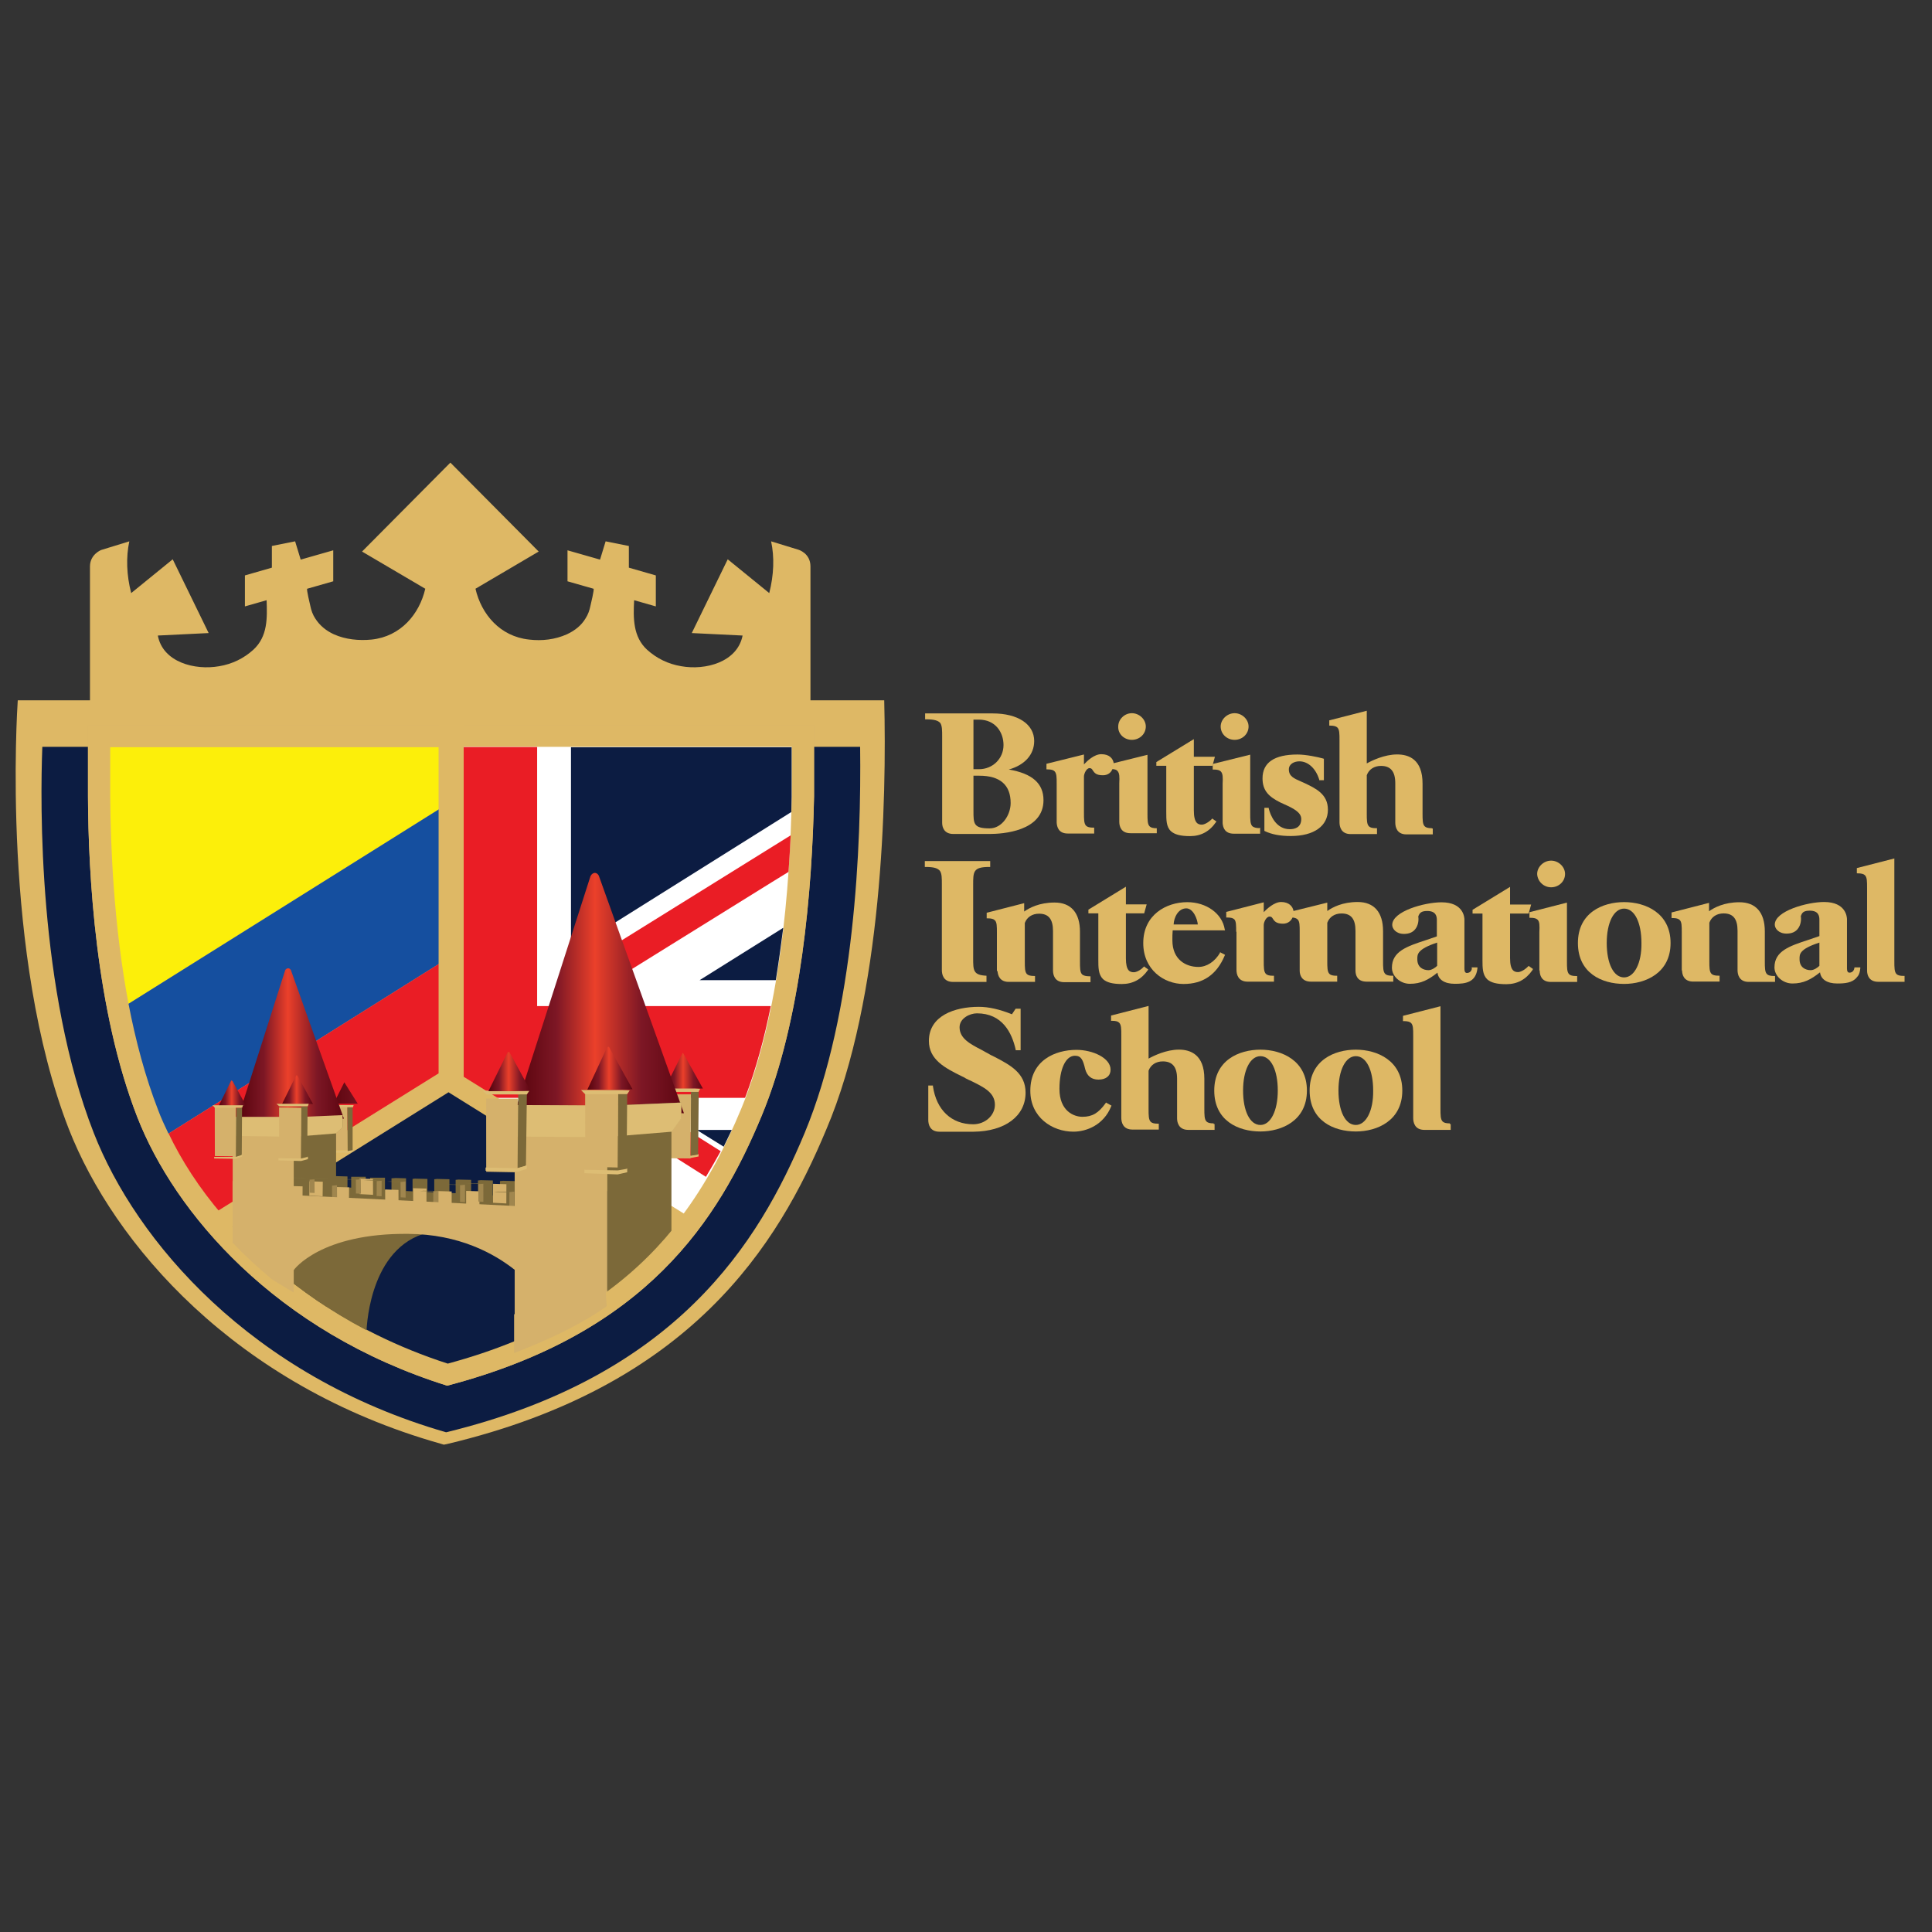 <svg xmlns="http://www.w3.org/2000/svg" xmlns:xlink="http://www.w3.org/1999/xlink" id="Capa_1" x="0px" y="0px" viewBox="0 0 500 500" style="enable-background:new 0 0 500 500;" xml:space="preserve"><rect x="0" y="0" width="500" height="500" fill="#333333" stroke="none"/><style type="text/css">	.st0{fill:#DEB865;}	.st1{fill:#0C1C42;}	.st2{fill:#D5B16B;}	.st3{fill:#FFFFFF;}	.st4{fill:#EA1D25;}	.st5{fill:#FCEF0A;}	.st6{fill:#154F9F;}	.st7{clip-path:url(#SVGID_00000043434526309976825980000017971589289856755368_);}	.st8{fill:#DDBD74;}	.st9{fill:#7C6939;}	.st10{fill:url(#SVGID_00000133508622197992204790000011368975597865883548_);}	.st11{clip-path:url(#SVGID_00000121244319167423899020000011747264202316371133_);}	.st12{fill-rule:evenodd;clip-rule:evenodd;fill:#D5B16B;}	.st13{fill:url(#SVGID_00000082361372477091593440000001378620670846285503_);}	.st14{clip-path:url(#SVGID_00000090283156975878700440000010059084350895274678_);}	.st15{fill:url(#SVGID_00000067921787632226795630000001953015296564617870_);}	.st16{fill:url(#SVGID_00000142898737761600371950000017414854972262708145_);}	.st17{clip-path:url(#SVGID_00000166665969963293153770000005676794877143835811_);}	.st18{fill:#F7A31B;}	.st19{fill:#F38820;}	.st20{fill:#A0864E;}	.st21{fill:#82703D;}	.st22{clip-path:url(#SVGID_00000002345500713790389080000013618683132779194799_);}	.st23{clip-path:url(#SVGID_00000159469587160225832360000009010441972867040427_);}	.st24{fill:url(#SVGID_00000007419192602881419140000011824844473913988011_);}	.st25{clip-path:url(#SVGID_00000160899725449823641100000012521805781704546236_);}	.st26{fill:url(#SVGID_00000119093061424649733430000015885084552046598311_);}	.st27{clip-path:url(#SVGID_00000114788261605192674510000001880890580528488834_);}	.st28{fill:url(#SVGID_00000128448713118252957990000000011049315916001455_);}	.st29{fill:url(#SVGID_00000033357010471501952200000017388786249308060590_);}</style><g>	<g transform="matrix(0.802,0,0,0.802,3222.3,491.853)">		<path class="st0" d="M-3732.5-387.3h-23.8v-43.2c0-4.3-3.9-5.4-3.9-5.4l-8.8-2.7c1.1,5.1,0.9,10.8-0.6,16.7l-13.4-10.9l-11.6,23.8   l16.4,0.8c-1.7,8.6-12,11.3-19.8,9.9c-4.2-0.7-7.9-2.5-11-5.3c-4.6-4.2-4.5-10.3-4.2-16l7,2v-10l-8.7-2.5v-7l-7.5-1.5l-1.8,5.9   l-10.5-3v10l8.4,2.4c0.3,0.1-0.9,5.1-1,5.5c-0.3,1.5-0.8,2.9-1.6,4.1c-1.3,2.2-3.4,3.9-6,5.1c-3.8,1.7-8,2.2-12.2,1.7   c-9.4-1-15.4-8.2-17.3-16.4l20.4-12l-28.5-28.7l-28.5,28.7l20.4,12c-1.9,8.2-7.9,15.4-17.3,16.4c-4.1,0.4-8.4,0-12.2-1.7   c-2.6-1.2-4.6-2.9-6-5.1c-0.8-1.2-1.3-2.6-1.6-4.1c-0.1-0.4-1.3-5.4-1-5.5c0,0,8.4-2.4,8.4-2.4v-10l-10.5,3l-1.8-5.9l-7.5,1.5v7   l-8.7,2.5v10l7-2c0.2,5.7,0.4,11.7-4.3,16c-3.1,2.8-6.8,4.6-11,5.3c-7.9,1.4-18.2-1.3-19.8-9.9l16.4-0.8l-11.6-23.8l-13.4,10.9   c-1.5-5.8-1.7-11.6-0.6-16.7l-9.1,2.8c0,0-3.6,1.4-3.6,5.3v43.2h-23.3c-0.2,3.1-5.4,82.2,16.5,138.4   c14.4,36.7,53.4,82.7,120,101.5l1,0.3l1-0.2c78.8-18.7,106.8-64.1,122.4-101.5C-3733-291.4-3731.7-355.7-3732.5-387.3"></path>	</g>	<g transform="matrix(0.802,0,0,0.802,3101.14,355.358)">		<path class="st1" d="M-3722.8,19.1c-63.1-18.2-100.1-61.8-113.7-96.6c-18-46-17.3-106.5-16.6-124.6h263.9   c0.4,31.6-1.7,85.6-17.9,124.6C-3621.9-42-3648.4,1-3722.8,19.1"></path>	</g>	<g transform="matrix(0.802,0,0,0.802,3202.86,521.338)">		<path class="st2" d="M-3730.9-393.1v-23h-234.3v23c0.1,25.3,2.5,69.1,15.9,103.5c12,30.8,44.5,69.3,100,86.7   c64.4-16.9,87.5-53.4,101.5-87.1C-3734.9-321-3731.5-363.3-3730.9-393.1L-3730.9-393.1z"></path>	</g>	<g transform="matrix(0.802,0,0,0.802,3202.86,521.338)">		<path class="st0" d="M-3730.9-393.1v-23h-234.3v23c0.1,25.3,2.5,69.1,15.9,103.5c12,30.8,44.5,69.3,100,86.7   c64.4-16.9,87.5-53.4,101.5-87.1C-3734.9-321-3731.5-363.3-3730.9-393.1L-3730.9-393.1z"></path>	</g>	<g transform="matrix(0.802,0,0,0.802,3105.33,394.738)">		<path class="st3" d="M-3723.2-142.7l70.5,43.9c8.8-11.5,15-23.8,19.9-35.6c12.5-30.1,15.8-71.4,16.3-100.8l0-1.5v-14.5h-106.7   V-142.7z"></path>	</g>	<g transform="matrix(0.802,0,0,0.802,3126.46,456.786)">		<path class="st4" d="M-3724.9-328.5h-24.8v108.4l7.7,4.8h84.1c3.5-9.2,6.2-19.2,8.3-29.6h-75.4V-328.5z"></path>	</g>	<g transform="matrix(0.802,0,0,0.802,3135.7,355.472)">		<path class="st1" d="M-3725.6-136.6l71.1-44.6c0-1.7,0.1-3.3,0.1-4.9l0-1.5v-14.5h-71.2V-136.6z"></path>	</g>	<g transform="matrix(0.802,0,0,0.802,3135.78,383.4)">		<path class="st4" d="M-3725.6-164.5v2.8h13.7l51.2-31.8l5.2-3.2c0.3-4,0.5-7.9,0.7-11.8l-5.8,3.6L-3725.6-164.5z"></path>	</g>	<g transform="matrix(0.802,0,0,0.802,3192.32,407.653)">		<path class="st1" d="M-3730.1-192c0.9-5.6,1.7-11.3,2.4-16.9l-27,16.9H-3730.1z"></path>	</g>	<g transform="matrix(0.802,0,0,0.802,3170.49,470.875)">		<path class="st1" d="M-3728.4-222.5l8.7,5.4c0.9-1.8,1.7-3.6,2.6-5.4H-3728.4z"></path>	</g>	<g transform="matrix(0.7,-0.391,-0.391,-0.7,3174.68,476.09)">		<path class="st4" d="M-3153.5,2006.5c2.8,1.6,5.5,3.2,8.2,4.9l-8.6,15.8l-15.6,8.8L-3153.5,2006.5z"></path>	</g>	<g transform="matrix(0.802,0,0,0.802,3165.65,492.049)">		<path class="st1" d="M-3728-220.2l-74.6-46.5l-72.8,45.4c16.2,19.1,40.2,37.3,72.7,47.8c15.2-4.1,28.5-9.6,40.1-16.3   c0.1-0.1,0.3-0.2,0.4-0.2c0.3-0.2,0.6-0.4,0.9-0.6C-3746.9-199.2-3736.2-209.4-3728-220.2"></path>	</g>	<g transform="matrix(0.802,0,0,0.802,3008.36,429.317)">		<path class="st5" d="M-3715.5-294.3v16.1c0.1,15.8,1.1,41.4,5.9,66.8l101.5-63.6v-19.2H-3715.5z"></path>	</g>	<g transform="matrix(0.802,0,0,0.802,3021.59,379.354)">		<path class="st6" d="M-3716.5-114.7c0.9,2.4,2,4.8,3.2,7.3c0,0,0,0.1,0.1,0.2l88.6-55.6v-49.9l-101.5,63.6   C-3723.8-137.2-3720.7-125.5-3716.5-114.7"></path>	</g>	<g transform="matrix(0.802,0,0,0.802,3039.43,417.339)">		<path class="st4" d="M-3717.9-128.1l71.1-44.3v-37.8l-88.6,55.6C-3731.3-146-3725.5-136.9-3717.9-128.1"></path>	</g>	<g transform="matrix(0.802,0,0,0.802,3106.01,394.718)">		<path class="st0" d="M-3723.2-144.7v-113.4h-8.1v112.3l-72.9,45.4c1.5,1.8,3,3.6,4.6,5.3l71.5-44.6l73.5,45.8   c1.5-1.8,2.9-3.6,4.3-5.5L-3723.2-144.7z"></path>	</g>	<g transform="matrix(0.802,0,0,0.802,2775.33,49.376)">		<g>			<defs>				<path id="SVGID_1_" d="M-3424.8,179.5v14.7l0,1.5c0.1,23.2,2.2,67.2,15.4,101.2c11.2,28.5,41.6,65,93.6,81.9     c27.1-7.4,48.2-18.8,64.3-34.8c15.9-15.8,24.6-33.7,30.4-47.6c12.5-30.1,15.8-71.4,16.3-100.8l0-2.2v-13.8H-3424.8z"></path>			</defs>			<clipPath id="SVGID_00000025437340075464781350000003966228136647514275_">				<use xlink:href="#SVGID_1_" style="overflow:visible;"></use>			</clipPath>			<g style="clip-path:url(#SVGID_00000025437340075464781350000003966228136647514275_);">				<g transform="matrix(1,0,0,1,480.812,529.32)">					<path class="st8" d="M-3727.6-218.1v0.7l9.1,0.2l2.6-0.5v-0.8h-0.2v0.1l-2.4,0.4L-3727.6-218.1z"></path>				</g>				<g transform="matrix(1,0,0,1,428.719,565.864)">					<path class="st9" d="M-3724.3-241.5l1.2,0.1v-4.9l-3.8-0.1l-1,0.1v4.7l-2.3-0.1v-4.8l-3.9-0.1l-0.9,0.1v4.5l-3.6-0.2l1.4,0.1      v-4.6l-4.1-0.1l-0.9,0.1v4.3l-3.4-0.2l1.4,0.1v-4.4l-4-0.1l-0.9,0.1v4.2l-2.2-0.1v-4.2l-4.1-0.1l-0.7,0.1v4l-2.1-0.1v-4.1      l-3.3-0.1l-1.4,0.1v3.8l-2.1-0.1v-3.9l-3.1,0l-1.7,0v3.6l-2-0.1l0.6,0v-3.8l-3.3,0l-1.4,0v3.5l-2.3-0.1l1.1,0.1v-3.6l-3.6-0.1      l-1.2,0.1v3.4l-2.4-0.1v29.4l11.8-0.7c0,0,4.2-17.3,18.6-18h1.7c24.8,0.2,36.2,16.5,36.2,16.5l0.2-23.9L-3724.3-241.5z"></path>				</g>				<g transform="matrix(1,0,0,1,365.518,527.363)">					<path class="st8" d="M-3720.2-217.5v0.5l6.5,0l1.7-0.4v-0.5h-0.2v0.1l-1.6,0.3L-3720.2-217.5z"></path>				</g>			</g>		</g>	</g>	<g transform="matrix(6.933,0,0,-6.933,3068.22,455.493)">					<linearGradient id="SVGID_00000098915826132532230490000003108908560084184729_" gradientUnits="userSpaceOnUse" x1="-555.456" y1="-60.822" x2="-554.104" y2="-60.822" gradientTransform="matrix(4.8 0 0 -4.592 2235.762 -254.398)">			<stop offset="0" style="stop-color:#56020B"></stop>			<stop offset="0.25" style="stop-color:#7D1725"></stop>			<stop offset="0.52" style="stop-color:#EB402A"></stop>			<stop offset="0.75" style="stop-color:#7D1725"></stop>			<stop offset="1" style="stop-color:#5E0612"></stop>		</linearGradient>		<path style="fill:url(#SVGID_00000098915826132532230490000003108908560084184729_);" d="M-429.7,25.3l-0.4-0.8h0.6l0.3,0   L-429.7,25.3C-429.7,25.3-429.7,25.3-429.7,25.3C-429.7,25.3-429.7,25.3-429.7,25.3z"></path>	</g>	<g transform="matrix(0.802,0,0,0.802,2775.33,49.376)">		<g>			<defs>				<path id="SVGID_00000135673012883239810560000013287588632404308625_" d="M-3424.8,179.5v14.7l0,1.5     c0.1,23.2,2.2,67.2,15.4,101.2c11.2,28.5,41.6,65,93.6,81.9c27.1-7.4,48.2-18.8,64.3-34.8c15.9-15.8,24.6-33.7,30.4-47.6     c12.5-30.1,15.8-71.4,16.3-100.8l0-2.2v-13.8H-3424.8z"></path>			</defs>			<clipPath id="SVGID_00000044895457670908712910000014735868672218476435_">				<use xlink:href="#SVGID_00000135673012883239810560000013287588632404308625_" style="overflow:visible;"></use>			</clipPath>			<g style="clip-path:url(#SVGID_00000044895457670908712910000014735868672218476435_);">				<g transform="matrix(0.001,1,1,-0.001,376.873,515.996)">											<rect x="-220.3" y="-3721" transform="matrix(5.180563e-05 1 -1 5.180563e-05 -3945.294 -3510.731)" class="st12" width="6.2" height="-14.1"></rect>				</g>				<g transform="matrix(1,0,0,1,372.279,527.182)">					<path class="st9" d="M-3720.7-231.4l1.7,0l0,13.8l-1.6,0.3"></path>				</g>				<g transform="matrix(1,0,0,1,373.205,511.434)">					<path class="st8" d="M-3719.6-216.4h-8.9l0.8,0.7l6.2,0l1.7,0L-3719.6-216.4z"></path>				</g>			</g>		</g>	</g>			<linearGradient id="SVGID_00000052818759073030975260000008614926228515361162_" gradientUnits="userSpaceOnUse" x1="172.061" y1="277.263" x2="182.011" y2="277.263">		<stop offset="0" style="stop-color:#56020B"></stop>		<stop offset="0.25" style="stop-color:#7D1725"></stop>		<stop offset="0.476" style="stop-color:#EB402A"></stop>		<stop offset="0.75" style="stop-color:#7D1725"></stop>		<stop offset="1" style="stop-color:#5E0612"></stop>	</linearGradient>	<path style="fill:url(#SVGID_00000052818759073030975260000008614926228515361162_);" d="M176.5,272.8l-4.5,9l6.3,0l3.6-0.1l-5-9  c0,0-0.1-0.2-0.3-0.2C176.6,272.6,176.5,272.8,176.5,272.8z"></path>	<g transform="matrix(0.802,0,0,0.802,2775.33,49.376)">		<g>			<defs>				<path id="SVGID_00000175282271876610723830000016816365031769650847_" d="M-3424.8,179.5v14.7l0,1.5     c0.1,23.2,2.2,67.2,15.4,101.2c11.2,28.5,41.6,65,93.6,81.9c27.1-7.4,48.2-18.8,64.3-34.8c15.9-15.8,24.6-33.7,30.4-47.6     c12.5-30.1,15.8-71.4,16.3-100.8l0-2.2v-13.8H-3424.8z"></path>			</defs>			<clipPath id="SVGID_00000069360084124838708060000008833703257568692618_">				<use xlink:href="#SVGID_00000175282271876610723830000016816365031769650847_" style="overflow:visible;"></use>			</clipPath>			<g style="clip-path:url(#SVGID_00000069360084124838708060000008833703257568692618_);">				<g transform="matrix(0.001,1,1,-0.001,497.403,512.527)">					<path class="st2" d="M-224.7-3743.8l20.6,0l0.1,8.9l-20.7,0.2L-224.7-3743.8z"></path>				</g>				<g transform="matrix(1,0,0,1,490.665,528.883)">					<path class="st9" d="M-3728.2-238.2l2.5,0l-0.2,20.3l-2.4,0.4"></path>				</g>				<g transform="matrix(1,0,0,1,492.008,505.791)">					<path class="st8" d="M-3728.3-216.1l-11.4,0l1.1,1.1l9,0l2.5,0l0.5-1L-3728.3-216.1z"></path>				</g>				<g transform="matrix(1,0,0,1,355.84,593.425)">					<path class="st9" d="M-3719.6-294.6h-2v70.6h0.1l13.6-12.2v-53.1l2.1-2v-3.6L-3719.6-294.6z"></path>				</g>			</g>		</g>	</g>			<linearGradient id="SVGID_00000154384914269123457320000009857287805460138373_" gradientUnits="userSpaceOnUse" x1="133.036" y1="257.212" x2="177.02" y2="257.212">		<stop offset="0" style="stop-color:#56020B"></stop>		<stop offset="0.25" style="stop-color:#7D1725"></stop>		<stop offset="0.476" style="stop-color:#EB402A"></stop>		<stop offset="0.75" style="stop-color:#7D1725"></stop>		<stop offset="1" style="stop-color:#5E0612"></stop>	</linearGradient>	<path style="fill:url(#SVGID_00000154384914269123457320000009857287805460138373_);" d="M152.8,226.8L133,288.4l28,0l16-0.3  l-22-61.4c0,0-0.3-0.8-1.1-0.8C153.1,226,152.8,226.8,152.8,226.8z"></path>			<linearGradient id="SVGID_00000032633237096228177060000000344168165637547964_" gradientUnits="userSpaceOnUse" x1="61.446" y1="270.097" x2="88.884" y2="270.097">		<stop offset="0" style="stop-color:#56020B"></stop>		<stop offset="0.25" style="stop-color:#7D1725"></stop>		<stop offset="0.476" style="stop-color:#EB402A"></stop>		<stop offset="0.75" style="stop-color:#7D1725"></stop>		<stop offset="1" style="stop-color:#5E0612"></stop>	</linearGradient>	<path style="fill:url(#SVGID_00000032633237096228177060000000344168165637547964_);" d="M73.8,251.1l-12.3,38.5l17.5,0l10-0.1  l-13.7-38.4c0,0-0.2-0.5-0.7-0.5C74,250.6,73.8,251.1,73.8,251.1z"></path>	<g transform="matrix(0.802,0,0,0.802,2775.33,49.376)">		<g>			<defs>				<path id="SVGID_00000000193033475447106700000003050868216423555744_" d="M-3424.8,179.5v14.7l0,1.5     c0.1,23.2,2.2,67.2,15.4,101.2c11.2,28.5,41.6,65,93.6,81.9c27.1-7.4,48.2-18.8,64.3-34.8c15.9-15.8,24.6-33.7,30.4-47.6     c12.5-30.1,15.8-71.4,16.3-100.8l0-2.2v-13.8H-3424.8z"></path>			</defs>			<clipPath id="SVGID_00000144330282850386991520000010130293357217251735_">				<use xlink:href="#SVGID_00000000193033475447106700000003050868216423555744_" style="overflow:visible;"></use>			</clipPath>			<g style="clip-path:url(#SVGID_00000144330282850386991520000010130293357217251735_);">				<g transform="matrix(1,0,0,1,353.743,521.272)">					<path class="st8" d="M-3719.5-222.4h2l13.8-0.6v3.9l-2.1,2l-13.7,1.1V-222.4z"></path>				</g>				<g transform="matrix(1,0,0,1,353.743,547.788)">					<path class="st9" d="M-3719.5-176.3l23.5-3c0,0,0.3-25.8,18.1-31.8l7.9-5.7c0,0-21.4-1.8-22.6-1.9c-1.1-0.1-14.4-0.7-15.8,0      c-1.4,0.7-11,4.4-11,4.4V-176.3z"></path>				</g>				<g transform="matrix(-0.999,-0.05,-0.05,0.999,432.022,540.72)">					<path class="st18" d="M3726.6-25.4l4,0l0.3-5.9l-4-0.1L3726.6-25.4z"></path>				</g>				<g transform="matrix(0.987,-0.158,-0.158,-0.987,431.877,541.164)">					<path class="st19" d="M-3642.8,806.1l0.7,0l3.3-0.6l0-0.1L-3642.8,806.1z"></path>				</g>				<g transform="matrix(-0.999,-0.049,-0.049,0.999,353.213,538.277)">					<path class="st2" d="M3721.3-30.2l4.3,0l0.2-4.4l-4.3-0.1L3721.3-30.2z"></path>				</g>				<g transform="matrix(-0.999,-0.054,-0.054,0.999,361.073,538.444)">					<path class="st2" d="M3721.9-13l4.3,0l0.2-4.6l-4.3-0.1L3721.9-13z"></path>				</g>				<g transform="matrix(-0.999,-0.049,-0.049,0.999,369.202,538.752)">					<path class="st2" d="M3722.3-30l4.3,0l0.2-4.7l-4.3-0.1L3722.3-30z"></path>				</g>				<g transform="matrix(-0.999,-0.053,-0.053,0.999,378.217,538.894)">					<path class="st2" d="M3723-17.6l4.3,0l0.3-5l-4.3-0.1L3723-17.6z"></path>				</g>				<g transform="matrix(-0.999,-0.053,-0.053,0.999,387.221,539.152)">					<path class="st2" d="M3723.6-14.1l4.3,0l0.3-5.2l-4.3-0.1L3723.6-14.1z"></path>				</g>				<g transform="matrix(-0.999,-0.051,-0.051,0.999,396.376,539.392)">					<path class="st2" d="M3724.1-21.9l4.3,0l0.3-5.5l-4.3-0.1L3724.1-21.9z"></path>				</g>				<g transform="matrix(-0.999,-0.053,-0.053,0.999,405.49,539.618)">					<path class="st2" d="M3724.7-13.6l4.3,0l0.3-5.6l-4.3-0.1L3724.7-13.6z"></path>				</g>				<g transform="matrix(-0.999,-0.052,-0.052,0.999,414.875,539.861)">					<path class="st2" d="M3725.3-17.3l4.3,0l0.3-5.9l-4.3-0.1L3725.3-17.3z"></path>				</g>				<g transform="matrix(-0.999,-0.052,-0.052,0.999,424.033,540.107)">					<path class="st2" d="M3725.9-19.6l4.3,0l0.3-6.1l-4.3-0.1L3725.9-19.6z"></path>				</g>				<g transform="matrix(0.997,-0.072,-0.072,-0.997,357.367,538.577)">					<path class="st20" d="M-3694,486.9l1.6,0l-0.3-4.4l-1.6,0.2L-3694,486.9z"></path>				</g>				<g transform="matrix(0.997,-0.072,-0.072,-0.997,365.186,538.753)">					<path class="st20" d="M-3694.7,485.2l1.6,0l-0.3-4.6l-1.6,0.2L-3694.7,485.2z"></path>				</g>				<g transform="matrix(0.997,-0.072,-0.072,-0.997,373.339,539.053)">					<path class="st20" d="M-3695,487.5l1.6,0l-0.3-4.7l-1.6,0.2L-3695,487.5z"></path>				</g>				<g transform="matrix(0.997,-0.078,-0.078,-0.997,382.292,539.217)">					<path class="st20" d="M-3692.6,509.2l1.6,0l-0.4-5l-1.6,0.2L-3692.6,509.2z"></path>				</g>				<g transform="matrix(0.998,-0.067,-0.067,-0.998,391.326,539.446)">					<path class="st20" d="M-3698.6,468.4l1.6,0l-0.3-5.2l-1.6,0.2L-3698.6,468.4z"></path>				</g>				<g transform="matrix(0.997,-0.073,-0.073,-0.997,400.457,539.695)">					<path class="st20" d="M-3696.6,488.2l1.6,0l-0.4-5.4l-1.6,0.2L-3696.6,488.2z"></path>				</g>				<g transform="matrix(0.997,-0.073,-0.073,-0.997,409.549,539.928)">					<path class="st20" d="M-3696.9,490.4l1.6,0l-0.4-5.6l-1.6,0.2L-3696.9,490.4z"></path>				</g>				<g transform="matrix(0.998,-0.07,-0.07,-0.998,418.928,540.16)">					<path class="st20" d="M-3698.9,479.5l1.6,0l-0.4-5.8l-1.6,0.2L-3698.9,479.5z"></path>				</g>				<g transform="matrix(0.998,-0.064,-0.064,-0.998,428.198,540.39)">					<path class="st20" d="M-3702.6,455.2l1.6,0l-0.4-6.1l-1.6,0.2L-3702.6,455.2z"></path>				</g>				<g transform="matrix(-1,-0.02,-0.02,1,352.977,538.355)">					<path class="st21" d="M3717.2-145.5l4.4,0l1.4,0.1l-4.3,0L3717.2-145.5z"></path>				</g>				<g transform="matrix(0.996,-0.092,-0.092,-0.996,423.861,540.507)">					<path class="st21" d="M-3688.3,559l1.2,0l4.6-0.5l-1.6,0L-3688.3,559z"></path>				</g>				<g transform="matrix(0.998,-0.07,-0.07,-0.998,419.15,539.992)">					<path class="st21" d="M-3699.1,479.4l1.6,0l-4.7,0.4l-1.1,0L-3699.1,479.4z"></path>				</g>				<g transform="matrix(0.997,-0.073,-0.073,-0.997,409.772,539.752)">					<path class="st21" d="M-3697.1,490.3l1.6,0l-4.8,0.4l-1,0L-3697.1,490.3z"></path>				</g>				<g transform="matrix(0.997,-0.073,-0.073,-0.997,400.671,539.521)">					<path class="st21" d="M-3696.8,488l1.6,0l-4.7,0.4l-1.2,0L-3696.8,488z"></path>				</g>				<g transform="matrix(0.998,-0.067,-0.067,-0.998,391.516,539.285)">					<path class="st21" d="M-3698.8,468.2l1.6,0l-5,0.4l-0.9,0L-3698.8,468.2z"></path>				</g>				<g transform="matrix(0.997,-0.078,-0.078,-0.997,382.501,539.03)">					<path class="st21" d="M-3692.8,509.1l1.6,0l-4.1,0.4l-1.7,0.1L-3692.8,509.1z"></path>				</g>				<g transform="matrix(0.997,-0.072,-0.072,-0.997,373.522,538.881)">					<path class="st21" d="M-3695.2,487.3l1.6,0l-3.7,0.3l-2.1,0.1L-3695.2,487.3z"></path>				</g>				<g transform="matrix(1,0.027,0.027,-1,360.788,538.48)">					<path class="st21" d="M-3724.4,119.2l4.3,0l1.6,0.2l-4.1-0.1L-3724.4,119.2z"></path>				</g>				<g transform="matrix(1,0,0,1,424.877,600.394)">					<path class="st2" d="M-3724-305.3v5.1l4.7,4.5v22.9l-71.3-3.5v-25.2h-22.8v3.4l3.1,3v64.6h19.7v-21.6c0.1-0.2,8.7-12,37-11.7      c16.3,0.1,27.6,6.3,34.3,11.6v27.3l29.9,0v-80.3H-3724z"></path>				</g>				<g transform="matrix(1,0,0,1,465.055,593.495)">					<path class="st9" d="M-3726.6-298.4h-3v75h0.1l20.6-4.7v-61.8l3.1-4.3v-5.1L-3726.6-298.4z"></path>				</g>				<g transform="matrix(1,0,0,1,461.858,521.126)">					<path class="st8" d="M-3726.4-226l2.7,0l21.2-0.9v5.1l-3.1,4.3l-20.7,1.7L-3726.4-226z"></path>				</g>				<g transform="matrix(1,0,0,1,461.858,519.191)">					<path class="st8" d="M-3726.4-221.6v-2.4l-34.6-0.2v5.1l4.7,5.1l29.9,0.2L-3726.4-221.6z"></path>				</g>				<g transform="matrix(1,0,0,1,353.743,521.978)">					<path class="st8" d="M-3719.5-223.1h-22.8v3.4l3.1,2.7l19.7,0.3V-223.1v6.4"></path>				</g>			</g>		</g>	</g>	<g transform="matrix(0.802,0,0,0.802,2775.33,49.376)">		<g>			<defs>				<path id="SVGID_00000116946563160194204570000015031723977880203701_" d="M-3424.8,179.5v14.7l0,1.5     c0.1,23.2,2.2,67.2,15.4,101.2c11.2,28.5,41.6,65,93.6,81.9c27.1-7.4,48.2-18.8,64.3-34.8c15.9-15.8,24.6-33.7,30.4-47.6     c12.5-30.1,15.8-71.4,16.3-100.8l0-2.2v-13.8H-3424.8z"></path>			</defs>			<clipPath id="SVGID_00000065045194501720135820000000749459900520434570_">				<use xlink:href="#SVGID_00000116946563160194204570000015031723977880203701_" style="overflow:visible;"></use>			</clipPath>			<g style="clip-path:url(#SVGID_00000065045194501720135820000000749459900520434570_);">				<g transform="matrix(0.001,1,1,-0.001,438.888,514.608)">					<path class="st2" d="M-225.4-3742.3l23.6,0l0.2,10l-23.8,0.2L-225.4-3742.3z"></path>				</g>				<g transform="matrix(1,0,0,1,430.904,506.781)">					<path class="st9" d="M-3724.4-191.4l2.7-0.8l0.3-23l-2.8,0"></path>				</g>				<g transform="matrix(1,0,0,1,432.615,506.795)">					<path class="st8" d="M-3724.5-216.4l-12.9,0l1.3,1.2l10.2,0l2.8,0l0.8-1.2L-3724.5-216.4z"></path>				</g>				<g transform="matrix(1,0,0,1,420.179,533.714)">					<path class="st8" d="M-3723.7-218.5l10,0.2l2.7-0.8v-0.1h0.3v1.1l-2.9,0.9l-10.4-0.3v-1l0.3-0.1V-218.5z"></path>				</g>			</g>		</g>	</g>	<g transform="matrix(0.802,0,0,0.802,2775.33,49.376)">		<g>			<defs>				<path id="SVGID_00000008837276872770778420000003198432103066314419_" d="M-3424.8,179.5v14.7l0,1.5     c0.1,23.2,2.2,67.2,15.4,101.2c11.2,28.5,41.6,65,93.6,81.9c27.1-7.4,48.2-18.8,64.3-34.8c15.9-15.8,24.6-33.7,30.4-47.6     c12.5-30.1,15.8-71.4,16.3-100.8l0-2.2v-13.8H-3424.8z"></path>			</defs>			<clipPath id="SVGID_00000054242888797585209140000002559915246624663198_">				<use xlink:href="#SVGID_00000008837276872770778420000003198432103066314419_" style="overflow:visible;"></use>			</clipPath>			<g style="clip-path:url(#SVGID_00000054242888797585209140000002559915246624663198_);">				<g transform="matrix(0.001,1,1,-0.001,473.641,514.65)">					<path class="st2" d="M-227.9-3745.1l24.4,0l0.3,10.5l-24.7,0.2L-227.9-3745.1z"></path>				</g>				<g transform="matrix(1,0,0,1,465.58,534.106)">					<path class="st9" d="M-3726.6-242.7l2.9,0l-0.2,24.2l-2.8,0.5"></path>				</g>				<g transform="matrix(1,0,0,1,467.187,506.593)">					<path class="st8" d="M-3726.7-216.4l-13.5,0l1.3,1.3l10.7,0l2.9,0l0.8-1.2L-3726.7-216.4z"></path>				</g>				<g transform="matrix(1,0,0,1,454.188,535.013)">					<path class="st8" d="M-3725.9-219.1v-0.1l-0.2,0.1v1.1l10.7,0.4l3.1-0.7v-1.2h-0.2v0.1l-2.8,0.5L-3725.9-219.1z"></path>				</g>			</g>		</g>	</g>			<linearGradient id="SVGID_00000176026296640345241610000001943532027166896780_" gradientUnits="userSpaceOnUse" x1="56.58" y1="282.815" x2="63.686" y2="282.815">		<stop offset="0" style="stop-color:#56020B"></stop>		<stop offset="0.25" style="stop-color:#7D1725"></stop>		<stop offset="0.476" style="stop-color:#EB402A"></stop>		<stop offset="0.75" style="stop-color:#7D1725"></stop>		<stop offset="1" style="stop-color:#5E0612"></stop>	</linearGradient>	<path style="fill:url(#SVGID_00000176026296640345241610000001943532027166896780_);" d="M59.8,279.7l-3.2,6.5l4.5,0l2.6,0  l-3.5-6.4c0,0-0.1-0.1-0.2-0.1C59.8,279.5,59.8,279.7,59.8,279.7z"></path>	<g transform="matrix(0.802,0,0,0.802,2775.33,49.376)">		<g>			<defs>				<path id="SVGID_00000015335389039002936670000016566414250070521738_" d="M-3424.8,179.5v14.7l0,1.5     c0.1,23.2,2.2,67.2,15.4,101.2c11.2,28.5,41.6,65,93.6,81.9c27.1-7.4,48.2-18.8,64.3-34.8c15.9-15.8,24.6-33.7,30.4-47.6     c12.5-30.1,15.8-71.4,16.3-100.8l0-2.2v-13.8H-3424.8z"></path>			</defs>			<clipPath id="SVGID_00000119840574542252964600000009360181343722246829_">				<use xlink:href="#SVGID_00000015335389039002936670000016566414250070521738_" style="overflow:visible;"></use>			</clipPath>			<g style="clip-path:url(#SVGID_00000119840574542252964600000009360181343722246829_);">				<g transform="matrix(0.002,1,1,-0.002,339.147,516.827)">					<path class="st2" d="M-228.7-3729.9l15.9,0l0.1,6.7l-16,0.1L-228.7-3729.9z"></path>				</g>				<g transform="matrix(1,0,0,1,333.899,529.417)">					<path class="st9" d="M-3718.2-233.5l1.9,0l-0.1,15.4l-1.9,0.6"></path>				</g>				<g transform="matrix(1,0,0,1,334.931,511.591)">					<path class="st8" d="M-3717-216.5h-9.9l0.8,0.8h6.9l1.9,0L-3717-216.5z"></path>				</g>				<g transform="matrix(1,0,0,1,326.6,529.368)">					<path class="st8" d="M-3717.8-217.6L-3717.8-217.6l-0.2,0v0.5l7,0.1l2-0.7v-0.6h-0.2v0.1l-1.9,0.6L-3717.8-217.6z"></path>				</g>			</g>		</g>	</g>			<linearGradient id="SVGID_00000062163459275831375120000003159738183783591082_" gradientUnits="userSpaceOnUse" x1="72.936" y1="281.984" x2="80.985" y2="281.984">		<stop offset="0" style="stop-color:#56020B"></stop>		<stop offset="0.25" style="stop-color:#7D1725"></stop>		<stop offset="0.476" style="stop-color:#EB402A"></stop>		<stop offset="0.75" style="stop-color:#7D1725"></stop>		<stop offset="1" style="stop-color:#5E0612"></stop>	</linearGradient>	<path style="fill:url(#SVGID_00000062163459275831375120000003159738183783591082_);" d="M76.6,278.4l-3.6,7.3l5.1,0l2.9,0l-4-7.3  c0,0-0.1-0.1-0.2-0.1C76.6,278.3,76.6,278.4,76.6,278.4z"></path>	<g transform="matrix(0.802,0,0,0.802,2775.33,49.376)">		<g>			<defs>				<path id="SVGID_00000116949523910661554440000001434577631212878979_" d="M-3424.8,179.5v14.7l0,1.5     c0.1,23.2,2.2,67.2,15.4,101.2c11.2,28.5,41.6,65,93.6,81.9c27.1-7.4,48.2-18.8,64.3-34.8c15.9-15.8,24.6-33.7,30.4-47.6     c12.5-30.1,15.8-71.4,16.3-100.8l0-2.2v-13.8H-3424.8z"></path>			</defs>			<clipPath id="SVGID_00000075858179966532343140000018366358756370339769_">				<use xlink:href="#SVGID_00000116949523910661554440000001434577631212878979_" style="overflow:visible;"></use>			</clipPath>			<g style="clip-path:url(#SVGID_00000075858179966532343140000018366358756370339769_);">				<g transform="matrix(0.001,1,1,-0.001,361.977,516.676)">					<path class="st2" d="M-224.6-3732.2l16.7,0l0.2,7.1l-16.8,0.1L-224.6-3732.2z"></path>				</g>				<g transform="matrix(1,0,0,1,356.436,529.913)">					<path class="st9" d="M-3719.7-234.4l2,0l-0.1,16.3l-2,0.5"></path>				</g>				<g transform="matrix(1,0,0,1,357.517,511.13)">					<path class="st8" d="M-3719.7-216.5l-9.1,0l0.9,0.8h7.2l2,0l0.3-0.8L-3719.7-216.5z"></path>				</g>				<g transform="matrix(1,0,0,1,348.749,530.28)">					<path class="st8" d="M-3719.2-218.1L-3719.2-218.1h-0.2v0.7l7.3,0.2l2.2-0.6v-0.8h-0.2v0.1l-2,0.5L-3719.2-218.1z"></path>				</g>			</g>		</g>	</g>	<g transform="matrix(0.802,0,0,0.802,3145.6,523.327)">		<path class="st2" d="M-3726.4-231l-0.6-8.2l-29.3,10.8v12.5C-3745.2-220.2-3735.3-224.8-3726.4-231"></path>	</g>	<g transform="matrix(0.802,0,0,0.802,3042.02,495.473)">		<path class="st2" d="M-3718.1-216.9c3.9,4.1,8.2,8.1,12.9,12l6.9,4.2v-34.8l-19.7-1.2V-216.9z"></path>	</g>	<g transform="matrix(0.802,0,0,0.802,3290.72,345.695)">		<path class="st0" d="M-3737.9-192.3c2.5,0,4.5-1.9,4.5-4.3c0-2.3-2.1-4.3-4.5-4.3c-2.4,0-4.4,2-4.4,4.3   C-3742.4-194.2-3740.4-192.3-3737.9-192.3"></path>	</g>	<g>		<g transform="matrix(0.802,0,0,0.802,3314.14,357.378)">			<path class="st0" d="M-3739.8-180.5l-1.4-1l-0.1,0.2c-1.3,1.3-2.6,1.8-3.2,1.8c-1.2,0-2.6-0.4-2.6-4.6v-14.4h6l0.8-2.9h-6.8v-5.7    l-12.1,7.4v1.2h3.2v14.9c0,2.6,0,4.8,1.5,6.2c1.2,1.1,3.1,1.6,6.2,1.6c3.5,0,6.3-1.5,8.4-4.6L-3739.8-180.5z"></path>		</g>		<g transform="matrix(0.802,0,0,0.802,3319.16,345.695)">			<path class="st0" d="M-3740.2-192.3c2.5,0,4.5-1.9,4.5-4.3c0-2.3-2.1-4.3-4.5-4.3c-2.4,0-4.5,2-4.5,4.3    C-3744.7-194.2-3742.7-192.3-3740.2-192.3"></path>		</g>		<g transform="matrix(0.802,0,0,0.802,3338.25,373.072)">			<path class="st0" d="M-3741.7-212.6c-0.3-0.1-0.6-0.3-0.9-0.4c-2.3-1-3.9-1.7-3.9-3.9c0-1.8,1.8-2.6,3.4-2.6    c2.8,0,5.3,2.3,6.4,5.9l0,0.2h1.5v-6.9l-0.2-0.1c-1.8-0.5-5.6-1.3-8.3-1.3c-7.5,0-11.3,2.6-11.3,7.7c0,4.1,2.2,6,5.8,7.8    c0.4,0.2,0.8,0.3,1.1,0.5c2.9,1.3,5.6,2.6,5.6,4.8c0,2.9-2.3,3.3-3.7,3.3c-4.5,0-6.3-4.6-6.8-6.7l0-0.2h-1.4v7.4l0.1,0.1    c2.3,1.1,5,1.6,8.4,1.6c7.5,0,12-3.2,12-8.5C-3733.9-209-3737.9-210.8-3741.7-212.6"></path>		</g>		<g transform="matrix(0.802,0,0,0.802,3251.41,347.518)">			<path class="st0" d="M-3734.8-166c-5.2,0-5.2-1.5-5.2-5.7v-11.3h1.9c6.7,0,10.1,3,10.1,8.8C-3728-170.3-3730.8-166-3734.8-166     M-3740-201.1h1.7c5.5,0,8,4.2,8,8.2c0,4.4-3.5,7.8-7.9,7.8h-1.8V-201.1z M-3728.6-185c5.1-1.4,8.2-4.8,8.2-9.2    c0-5.4-5.2-8.9-13.4-8.9h-21.8v1.9h0.3c2.6,0,3.9,0.4,4.6,1.2c0.6,0.9,0.6,2.4,0.6,4.4v27.8c0,1.4,0.6,3.6,3.6,3.6h11.7    c4.1,0,17.4-0.8,17.4-10.9C-3717.4-180.5-3721-183.7-3728.6-185"></path>		</g>		<g transform="matrix(0.802,0,0,0.802,3297.65,359.352)">			<path class="st0" d="M-3738.5-180.8c-1.2,0-1.9-0.2-2.3-0.6c-0.7-0.7-0.7-2.1-0.7-4.2c0-0.3,0-0.7,0-1v-17.9l-10.9,2.7    c-0.2-1.4-1.3-2.9-4-2.9c-2.3,0-4.6,2.2-5.6,3.3v-3.2l-12.1,3v1.8h0.3c1.2,0,1.9,0.2,2.3,0.6c0.7,0.7,0.7,2,0.7,4v12.6    c0.1,1.4,0.6,3.5,3.6,3.5h8.5v-1.9h-0.3c-1.2,0-1.9-0.2-2.3-0.6c-0.7-0.7-0.7-2.1-0.7-4.2c0-0.3,0-0.7,0-1v-10.7    c0-0.9,0.8-2.7,1.8-2.7c0.6,0,0.8,0.3,1.1,0.8c0.5,0.7,1,1.5,3.2,1.5c1.6,0,2.6-0.8,3.1-2c0.8,0.1,1.3,0.2,1.6,0.6    c0.7,0.7,0.7,2,0.6,4v9.6c0,0.5,0,1,0,1.4v1.4c0,1.4,0.5,3.7,3.6,3.7h8.5v-1.9H-3738.5z"></path>		</g>		<g transform="matrix(0.802,0,0,0.802,3326.08,359.477)">			<path class="st0" d="M-3740.8-181c-1.1,0-1.8-0.2-2.3-0.6c-0.7-0.7-0.7-2.1-0.7-4.2v-18.9l-12.1,3v1.8h0.3c1.2,0,1.9,0.2,2.3,0.6    c0.7,0.7,0.7,2,0.6,4v9.6c0,0.5,0,1,0,1.4v1.7c0.1,1.4,0.7,3.4,3.6,3.4h8.5v-1.9H-3740.8z"></path>		</g>		<g transform="matrix(0.802,0,0,0.802,3373.73,346.747)">			<path class="st0" d="M-3744.6-165.1c-1.2,0-1.9-0.2-2.3-0.6c-0.7-0.7-0.7-2.1-0.7-4.3v-9.5c0-7.8-4.4-9.4-8.2-9.4    c-4.1,0-8.2,2-9.8,2.9v-17l-12.1,3.1v1.7h0.3c1.1,0,1.9,0.2,2.3,0.6c0.7,0.7,0.7,2,0.7,4.1c0,0.4,0,0.7,0,1.1v21.5    c0,0.4,0,0.8,0,1.1c0,0.6,0,1.1,0,1.6v1.2h0c0,1.4,0.5,3.8,3.6,3.8h8.5v-1.9h-0.3c-1.2,0-1.9-0.2-2.3-0.6    c-0.7-0.7-0.7-2.1-0.7-4.2v-12.3c0.7-1.9,2.4-3,4.6-3c3.1,0,4.6,1.8,4.6,5.6v12.7c0,1.4,0.5,3.8,3.6,3.8h8.5v-1.9H-3744.6z"></path>		</g>		<g transform="matrix(0.802,0,0,0.802,3504.09,389.387)">			<path class="st0" d="M-3754.9-170.6c-1.2,0-1.9-0.2-2.3-0.6c-0.7-0.7-0.7-2.1-0.7-4.2v-33.1l-12.1,3.1v1.7h0.3    c1.1,0,1.9,0.2,2.3,0.6c0.7,0.7,0.7,2,0.7,4.1c0,0.4,0,0.7,0,1.1v21.8c0,0.3,0,0.6,0,0.8c0,0.6,0,1.1,0,1.6v1.4    c0,1.4,0.6,3.6,3.6,3.6h8.5v-1.9H-3754.9z"></path>		</g>		<g transform="matrix(0.802,0,0,0.802,3475.39,407.55)">			<path class="st0" d="M-3752.7-198.8c0-1.4-0.1-3.1,6.4-5.2v7.5c-0.5,0.5-1.7,1.4-2.8,1.4c-1.7,0-3.6-0.9-3.6-3.5V-198.8z     M-3733.8-193.3c0.4-0.6,0.6-1.4,0.7-2.4l0-0.3h-1.9l0,0.2c-0.1,0.6-0.5,1.5-1.6,1.5c-0.5,0-0.8-0.4-0.8-1.3v-15.9    c0-0.6-0.2-5.6-7.4-5.6c-5.4,0-15.9,2.9-15.9,7.3c0,1.2,1.2,2.9,3.8,2.9c1.6,0,2.8-0.5,3.6-1.5c1-1.2,1.2-3,1-4.1    c0.4-1.2,0.9-1.8,2.9-1.8c2.8,0,3.1,1.7,3.1,2.9v5.3c-1.2,0.4-2.4,0.8-3.5,1.2c-6.1,2-11,3.6-11,8.9c0,2.8,2.7,5.2,5.8,5.2    c3.6,0,6-1.3,8.9-3.6c0.3,2.3,2.3,3.6,5.6,3.6c2.4,0,4.8-0.2,6.2-1.9L-3733.8-193.3z"></path>		</g>		<g transform="matrix(0.802,0,0,0.802,3294.07,400.788)">			<path class="st0" d="M-3738.2-187.8c-1.2,1.3-2.6,1.8-3.2,1.8c-1.3,0-2.6-0.4-2.6-4.5V-205h5.9l0.8-2.9h-6.7v-5.7l-12.1,7.4v1.2    h3.2v14.9c0,2.6,0,4.8,1.5,6.3c1.2,1.1,3.1,1.6,6.1,1.6c3.5,0,6.3-1.5,8.4-4.5l0.1-0.2l-1.4-1L-3738.2-187.8z"></path>		</g>		<g transform="matrix(0.802,0,0,0.802,3302.33,417.378)">			<path class="st0" d="M-3738.9-222.1c0.1-2.3,1.5-5.2,4.1-5.2c2.3,0,3.6,3.6,3.7,5.2H-3738.9z M-3723.9-213    c-1.7,2.9-4.3,4.6-7,4.6c-4,0-8.4-2.3-8.4-8.6c0-1.2,0-2.1,0.1-3.2h16.9l-0.1-0.3c-0.8-5.1-5.9-8.8-12.1-8.8    c-6.8,0-14.2,4.1-14.2,13.2c0,8.6,6.7,13.2,13,13.2c6.3,0,10.7-3,13.3-9.2l0.1-0.2l-1.7-0.9L-3723.9-213z"></path>		</g>		<g transform="matrix(0.802,0,0,0.802,3369.65,407.55)">			<path class="st0" d="M-3744.2-198.8c0-1.4,0-3.1,6.4-5.2v7.5c-0.5,0.5-1.7,1.4-2.8,1.4c-1.7,0-3.6-0.9-3.6-3.5V-198.8z     M-3726.6-195.7c0,0.6-0.5,1.5-1.6,1.5c-0.5,0-0.8-0.4-0.8-1.3v-15.9c0-0.6-0.2-5.6-7.4-5.6c-5.5,0-15.9,2.9-15.9,7.3    c0,1.2,1.2,2.9,3.8,2.9c1.6,0,2.8-0.5,3.6-1.5c1-1.2,1.2-3,1-4.1c0.4-1.2,1-1.8,2.9-1.8c2.8,0,3.1,1.7,3.1,2.9v5.3    c-1.2,0.4-2.4,0.8-3.5,1.2c-6.1,2-11,3.6-11,8.9c0,2.8,2.7,5.2,5.8,5.2c3.6,0,6-1.3,8.9-3.6c0.3,2.3,2.3,3.6,5.6,3.6    c3.4,0,6.8-0.4,7.3-5l0-0.3h-1.9L-3726.6-195.7z"></path>		</g>		<g transform="matrix(0.802,0,0,0.802,3401.67,400.029)">			<path class="st0" d="M-3746.8-186.1l-1.4-1l-0.2,0.2c-1.3,1.3-2.6,1.8-3.2,1.8c-1.2,0-2.6-0.4-2.6-4.5v-14.4h6l0.8-2.9h-6.8v-5.7    l-12.1,7.4v1.2h3.2v14.9c0,2.6,0,4.8,1.5,6.3c1.2,1.1,3.1,1.6,6.2,1.6c3.5,0,6.3-1.5,8.4-4.5L-3746.8-186.1z"></path>		</g>		<g transform="matrix(0.802,0,0,0.802,3406.68,388.345)">			<path class="st0" d="M-3747.2-197.9c2.5,0,4.5-1.9,4.5-4.3c0-2.3-2.1-4.3-4.5-4.3c-2.4,0-4.5,2-4.5,4.3    C-3751.6-199.8-3749.6-197.9-3747.2-197.9"></path>		</g>		<g transform="matrix(0.802,0,0,0.802,3426.85,402.124)">			<path class="st0" d="M-3748.8-186c-3.4,0-5.6-4.5-5.6-11.1c0-6.6,2.3-11.1,5.6-11.1c3.4,0,5.6,4.5,5.6,11.1    C-3743.1-190.6-3745.5-186-3748.8-186 M-3748.8-210.3c-6.9,0-14.9,3.4-14.9,13.2c0,9.7,7.7,13.2,14.9,13.2c6.9,0,15-3.5,15-13.2    C-3733.8-206.8-3741.9-210.3-3748.8-210.3"></path>		</g>		<g transform="matrix(0.802,0,0,0.802,3403.48,403.697)">			<path class="st0" d="M-3746.9-190.2c0,1.4,0.5,3.7,3.6,3.7h8.5v-1.9h-0.3c-1.2,0-1.9-0.2-2.3-0.6c-0.7-0.7-0.7-2.1-0.7-4.2    c0-0.3,0-0.6,0-1v-17.9l-12.1,3.1v1.8h0.3c1.2,0,1.9,0.2,2.3,0.6c0.7,0.6,0.7,2,0.6,4V-190.2z"></path>		</g>		<g transform="matrix(0.802,0,0,0.802,3319.64,414.689)">			<path class="st0" d="M-3740.3-216.4c0-2,0-3.4-0.6-4c-0.4-0.4-1.1-0.6-2.3-0.6h-0.3v-1.8l12.1-3.1v3.2c1-1.1,3.4-3.3,5.6-3.3    c2.6,0,3.8,1.5,4,2.9l10.9-2.7v2.7c1.7-1.2,4.9-2.9,9.8-2.9c5.3,0,8.2,3.3,8.2,9.4v9.6c0,2.1,0,3.5,0.7,4.2    c0.4,0.4,1.1,0.6,2.3,0.6h0.3v1.9h-8.6c-3.1,0-3.6-2.2-3.6-3.6v-12.8c0-3.8-1.4-5.6-4.5-5.6c-2.2,0-3.9,1.1-4.6,3v11.3    c0,0.4,0,0.7,0,1c0,2.1,0,3.5,0.7,4.2c0.4,0.4,1.1,0.6,2.3,0.6h0.2v1.9h-8.5c-2.9,0-3.6-2.1-3.6-3.5v-12.6c0-2,0-3.4-0.7-4    c-0.3-0.3-0.8-0.5-1.6-0.6c-0.5,1.1-1.5,2-3.1,2c-2.2,0-2.8-0.9-3.2-1.5c-0.3-0.5-0.5-0.8-1.1-0.8c-1.1,0-1.9,1.8-1.9,2.7v10.6    c0,0.4,0,0.7,0,1c0,2.1,0,3.5,0.7,4.2c0.4,0.4,1.1,0.6,2.3,0.6h0.3v1.9h-8.5c-3.1,0-3.6-2.4-3.6-3.8V-216.4"></path>		</g>		<g transform="matrix(0.802,0,0,0.802,3442.9,403.525)">			<path class="st0" d="M-3750.1-190c0,1.4,0.6,3.6,3.6,3.6h8.5v-1.9h-0.3c-1.2,0-1.9-0.2-2.3-0.6c-0.7-0.7-0.7-2.1-0.7-4.2v-12.3    c0.7-1.9,2.4-3,4.6-3c3.1,0,4.5,1.8,4.5,5.6v5.4h0v7.3c0,1.4,0.5,3.8,3.6,3.8h8.5v-1.9h-0.3c-1.2,0-1.9-0.2-2.3-0.6    c-0.7-0.7-0.7-2.1-0.7-4.2v-9.6c0-6.1-2.9-9.4-8.2-9.4c-4.9,0-8.1,1.7-9.8,2.9v-2.7l-12.1,3.1v1.8h0.3c1.2,0,1.9,0.2,2.3,0.6    c0.7,0.6,0.7,2,0.7,4V-190z"></path>		</g>		<g transform="matrix(0.802,0,0,0.802,3238.26,391.825)">			<path class="st0" d="M-3733.8-175.5L-3733.8-175.5c0,1.4,0.5,3.8,3.6,3.8h10.8v-2c-4.3-0.2-4.3-1.7-4.3-5.7V-203    c0-4.3,0-5.8,5.2-5.8h0.3v-1.9h-21.1v1.9h0.3c2.6,0,3.9,0.4,4.6,1.3c0.6,0.9,0.6,2.3,0.6,4.4L-3733.8-175.5z"></path>		</g>		<g transform="matrix(0.802,0,0,0.802,3253.63,403.359)">			<path class="st0" d="M-3735-189.6c0.1,1.4,0.7,3.5,3.6,3.5h8.5v-1.9h-0.3c-1.1,0-1.9-0.2-2.3-0.6c-0.7-0.7-0.7-2.1-0.7-4.2    c0-0.3,0-0.6,0-1v-11.3c0.7-1.9,2.4-3,4.6-3c3.1,0,4.5,1.8,4.5,5.6v12.7c0,1.4,0.5,3.8,3.6,3.8h8.5v-1.9h-0.3    c-1.2,0-1.9-0.2-2.4-0.6c-0.7-0.7-0.7-2.1-0.7-4.2c0-0.3,0-0.6,0-1v-8.6c0-6.1-2.9-9.4-8.2-9.4c-4.9,0-8.1,1.7-9.8,2.9v-2.7    l-12.1,3.1v1.8h0.3c1.2,0,1.9,0.2,2.3,0.6c0.7,0.6,0.7,2,0.7,4V-189.6z"></path>		</g>		<g transform="matrix(0.802,0,0,0.802,3283.61,451.27)">			<path class="st0" d="M-3737.4-206.9l-0.1,0.2c-2.3,3.2-4.3,4.4-7.5,4.4c-2.8,0-7.4-1.9-7.4-9c0-6.4,2-10.7,5-10.7    c2,0,2.6,1.3,3.3,4.3c0.6,2.2,2,3.4,4.3,3.4c2.4,0,3.9-1.2,3.9-3.2c0-3.8-5.8-6.4-11-6.4c-6.9,0-14.9,3.4-14.9,13.2    c0,8.6,7.1,13.2,13.9,13.2c4.3,0,9.8-2.2,12.2-8.2l0.1-0.2L-3737.4-206.9z"></path>		</g>		<g transform="matrix(0.802,0,0,0.802,3326.32,444.804)">			<path class="st0" d="M-3740.8-191.6c-3.4,0-5.6-4.5-5.6-11.1c0-6.6,2.3-11.1,5.6-11.1c3.4,0,5.6,4.5,5.6,11.1    C-3735.2-196.2-3737.5-191.6-3740.8-191.6 M-3740.8-215.9c-6.9,0-14.9,3.4-14.9,13.2c0,9.7,7.7,13.2,14.9,13.2    c6.9,0,15-3.5,15-13.2C-3725.8-212.4-3733.9-215.9-3740.8-215.9"></path>		</g>		<g transform="matrix(0.802,0,0,0.802,3352.69,444.804)">			<path class="st0" d="M-3742.9-191.6c-3.4,0-5.6-4.5-5.6-11.1c0-6.6,2.3-11.1,5.6-11.1c3.4,0,5.6,4.5,5.6,11.1    C-3737.2-196.2-3739.6-191.6-3742.9-191.6 M-3742.9-215.9c-6.9,0-14.9,3.4-14.9,13.2c0,9.7,7.7,13.2,14.9,13.2    c6.9,0,15-3.5,15-13.2C-3727.9-212.4-3736-215.9-3742.9-215.9"></path>		</g>		<g transform="matrix(0.802,0,0,0.802,3378.69,432.041)">			<path class="st0" d="M-3745-176.2c-1.2,0-1.9-0.2-2.3-0.6c-0.7-0.7-0.7-2.1-0.7-4.2V-214l-12.1,3.1v1.7h0.3    c1.1,0,1.9,0.2,2.3,0.6c0.7,0.7,0.7,2,0.7,4.1v26.6c0,1.4,0.5,3.8,3.6,3.8h8.5v-1.9H-3745z"></path>		</g>		<g transform="matrix(0.802,0,0,0.802,3313.41,432.041)">			<path class="st0" d="M-3739.8-176.2c-1.2,0-1.9-0.2-2.3-0.6c-0.7-0.7-0.7-2.1-0.7-4.3v-9.5c0-7.8-4.5-9.4-8.2-9.4    c-4.1,0-8.2,2-9.8,2.9v-17l-12.1,3.1v1.7h0.3c1.2,0,1.9,0.2,2.3,0.6c0.7,0.7,0.7,2,0.7,4.1v23.8c0,0.6,0,1.2,0,1.7v1.1    c0,1.4,0.5,3.8,3.6,3.8h8.5v-1.9h-0.3c-1.2,0-1.9-0.2-2.3-0.6c-0.7-0.7-0.7-2.1-0.7-4.2v-12.3c0.7-1.9,2.4-3,4.6-3    c3.1,0,4.6,1.8,4.6,5.6v9.8c0,0.7,0,1.3,0,1.9v1.1c0,1.4,0.6,3.7,3.6,3.7h8.5v-1.9H-3739.8z"></path>		</g>		<g transform="matrix(0.802,0,0,0.802,3261.37,441.658)">			<path class="st0" d="M-3735.6-198.1c0-6.3-4.9-8.9-10.1-11.6c-0.6-0.3-1.3-0.6-1.9-1c-0.7-0.4-1.4-0.7-2-1.1    c-3.9-2-7.3-3.8-7.3-7.4c0-2.9,3.3-4.5,5.6-4.5c8.2,0,11.3,6.3,12.5,11.7l0,0.2h1.6v-13.4h-1.6l-1.2,1.8c-4-1.6-7.5-2.4-10.7-2.4    c-7.8,0-16.1,2.9-16.1,11c0,6,5.1,8.7,10.6,11.4c0.4,0.2,0.9,0.4,1.3,0.7c0.6,0.3,1.2,0.6,1.9,0.9c3.8,1.9,7.5,3.6,7.5,7.6    c0,3.5-3.2,6.3-7,6.3c-7,0-11.9-4.6-13-12.3l0-0.2h-1.5v11.1h0c0,1.4,0.5,3.8,3.6,3.8h11v0    C-3742.3-185.6-3735.6-190.5-3735.6-198.1"></path>		</g>	</g>			<linearGradient id="SVGID_00000059992299562628125540000011923883352896020397_" gradientUnits="userSpaceOnUse" x1="126.435" y1="277.385" x2="137.354" y2="277.385">		<stop offset="0" style="stop-color:#56020B"></stop>		<stop offset="0.25" style="stop-color:#7D1725"></stop>		<stop offset="0.476" style="stop-color:#EB402A"></stop>		<stop offset="0.75" style="stop-color:#7D1725"></stop>		<stop offset="1" style="stop-color:#5E0612"></stop>	</linearGradient>	<path style="fill:url(#SVGID_00000059992299562628125540000011923883352896020397_);" d="M131.3,272.5l-4.9,9.9l6.9,0l4-0.1  l-5.4-9.9c0,0-0.1-0.2-0.3-0.2C131.4,272.3,131.3,272.5,131.3,272.5z"></path>			<linearGradient id="SVGID_00000075860386302381079880000013526646995552187035_" gradientUnits="userSpaceOnUse" x1="152.055" y1="276.422" x2="163.748" y2="276.422">		<stop offset="0" style="stop-color:#56020B"></stop>		<stop offset="0.25" style="stop-color:#7D1725"></stop>		<stop offset="0.476" style="stop-color:#EB402A"></stop>		<stop offset="0.75" style="stop-color:#7D1725"></stop>		<stop offset="1" style="stop-color:#5E0612"></stop>	</linearGradient>	<path style="fill:url(#SVGID_00000075860386302381079880000013526646995552187035_);" d="M157.1,271.1l-5.1,10.9l7.3,0l4.4-0.1  l-6-10.8c0,0-0.1-0.2-0.3-0.2C157.3,270.9,157.1,271.1,157.1,271.1z"></path></g></svg>